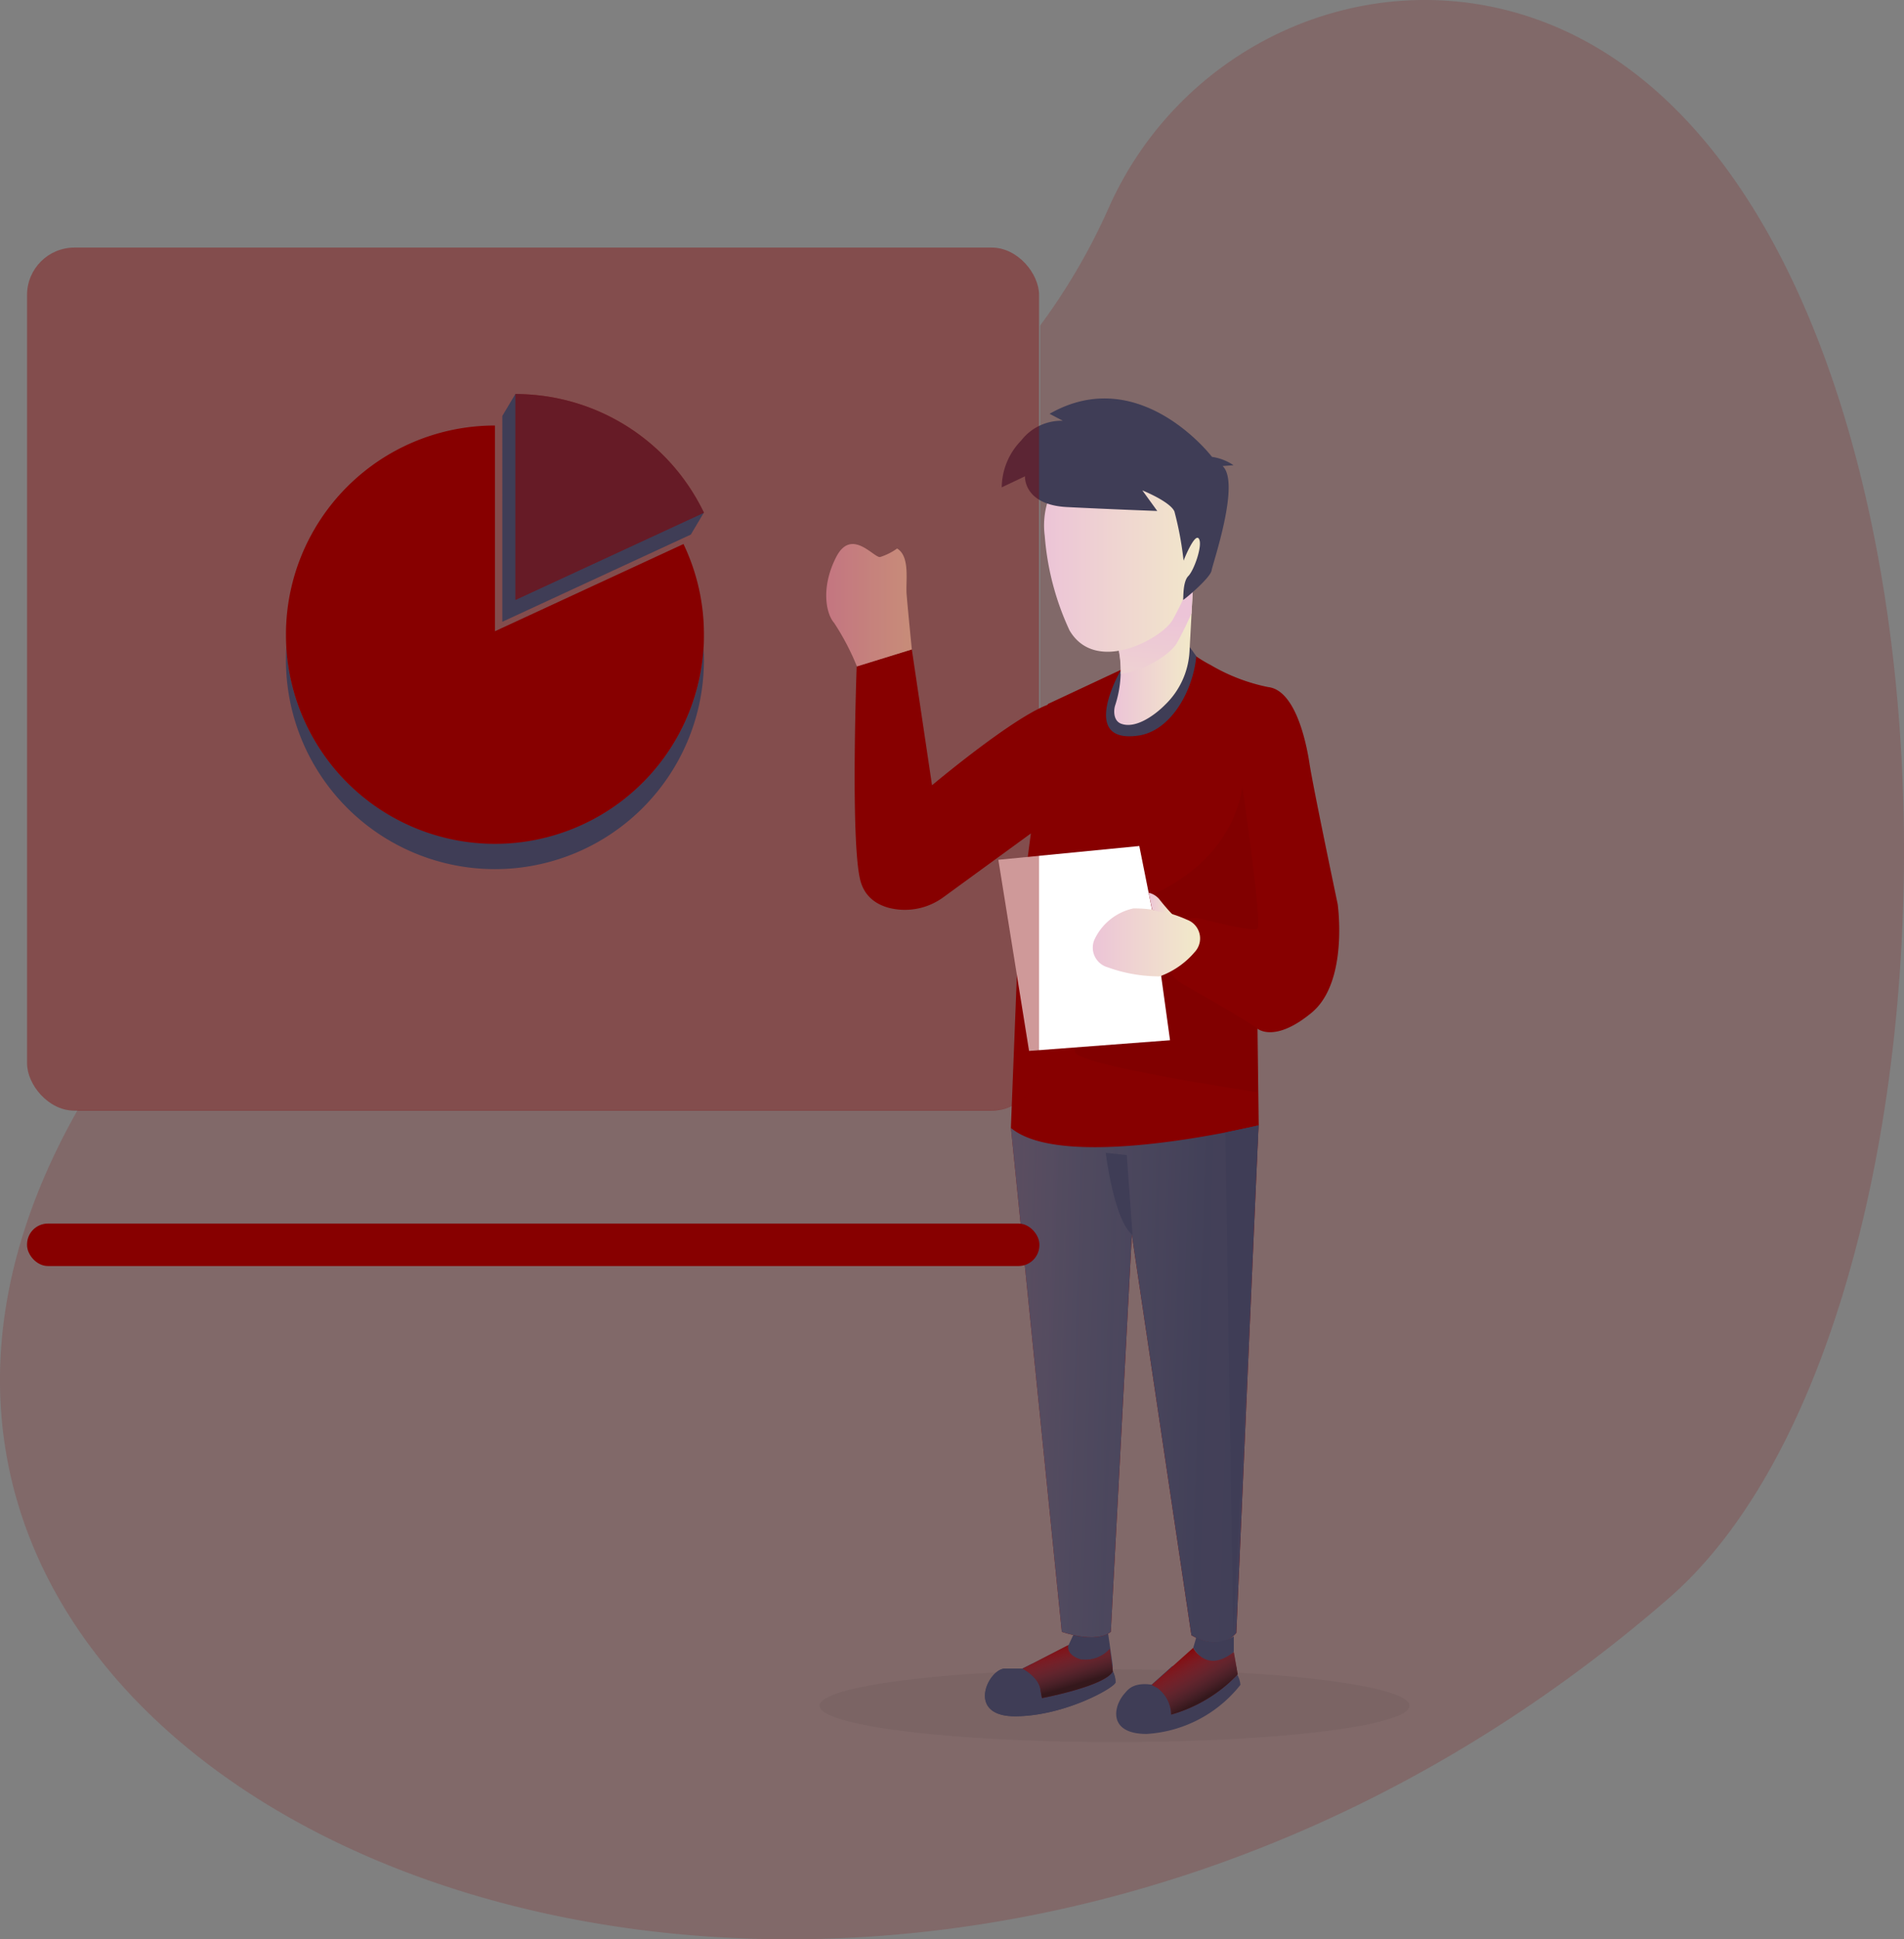 <svg id="Layer_1" data-name="Layer 1" xmlns="http://www.w3.org/2000/svg" xmlns:xlink="http://www.w3.org/1999/xlink" viewBox="0 0 585 595.61"><rect x="0" y="0" width="585" height="595.61" fill="#808080" stroke="none"/><defs><linearGradient id="linear-gradient" x1="324.86" y1="420.8" x2="511.08" y2="426.34" gradientUnits="userSpaceOnUse"><stop offset="0" stop-color="#68e1fd" stop-opacity="0"/><stop offset="0.02" stop-color="#66daf6" stop-opacity="0.04"/><stop offset="0.18" stop-color="#58a1bc" stop-opacity="0.39"/><stop offset="0.35" stop-color="#4d758f" stop-opacity="0.66"/><stop offset="0.53" stop-color="#45566f" stop-opacity="0.85"/><stop offset="0.73" stop-color="#40435c" stop-opacity="0.96"/><stop offset="0.99" stop-color="#3f3d56"/></linearGradient><linearGradient id="linear-gradient-2" x1="434.37" y1="201.82" x2="458.52" y2="201.82" gradientUnits="userSpaceOnUse"><stop offset="0" stop-color="#ecc4d7"/><stop offset="0.42" stop-color="#efd4d1"/><stop offset="1" stop-color="#f2eac9"/></linearGradient><linearGradient id="linear-gradient-3" x1="447.17" y1="188.38" x2="442.19" y2="244.22" xlink:href="#linear-gradient-2"/><linearGradient id="linear-gradient-4" x1="412.81" y1="168.55" x2="464.01" y2="168.55" xlink:href="#linear-gradient-2"/><linearGradient id="linear-gradient-5" x1="424.4" y1="525.43" x2="417.84" y2="503.82" gradientUnits="userSpaceOnUse"><stop offset="0.36" stop-color="#00272e"/><stop offset="1" stop-color="#69b9eb" stop-opacity="0"/></linearGradient><linearGradient id="linear-gradient-6" x1="467.66" y1="528.81" x2="455.19" y2="506.78" xlink:href="#linear-gradient-5"/><linearGradient id="linear-gradient-7" x1="427.76" y1="289.6" x2="460.71" y2="289.6" xlink:href="#linear-gradient-2"/><linearGradient id="linear-gradient-8" x1="345.86" y1="186.01" x2="372.16" y2="186.01" xlink:href="#linear-gradient-2"/><linearGradient id="linear-gradient-9" x1="444.92" y1="277.86" x2="452.63" y2="277.86" xlink:href="#linear-gradient-2"/></defs><title>2. Data Analyze</title><path d="M604.63,491.07c-250,217-608.71,61.8-488.78-150H397.06a14.55,14.55,0,0,0,14.55-14.56V100.06a190.94,190.94,0,0,0,20.94-35.88C455.5,12.32,515-13.55,567.73,7.41,705.29,62.13,707.65,401.66,604.63,491.07Z" transform="translate(-92 -0.12)" fill="#870000" opacity="0.18"/><g id="V3"><g id="v3.v1"><g id="request"><ellipse id="Oval" cx="342.44" cy="523.88" rx="90.63" ry="11.17" fill="#000405" opacity="0.05"/><path id="Shape" d="M434.76,516.81c0,1.51-15.64,10.43-30.91,10.43s-8.08-14.82-2.87-14.66h5.21l2.92-1.46,11.21-5.74,1.67-3.6s8.91,2,10.42-.32l1.46,10.08v1.82A7.29,7.29,0,0,1,434.76,516.81Z" transform="translate(-92 -0.12)" fill="#3f3d56"/><path d="M433.87,513.36a7.26,7.26,0,0,1,.83,3.45c0,1.51-15.63,10.43-30.9,10.43s-8.08-14.82-2.87-14.66h5.21l2.92-1.46,24.6.42Z" transform="translate(-92 -0.12)" fill="#3f3d56"/><path d="M412.14,521.61a23,23,0,0,1-11.47,0c-3.44-1.88-4.53-3.29-4.38-4.75s2.19-5.64,10.43-3.65,9.95,6.36,9.95,6.36Z" transform="translate(-92 -0.12)" fill="#3f3d56"/><path d="M473.12,517.59a39.74,39.74,0,0,1-28.83,15.08c-15.63,0-8.07-14.66-2.86-14.66a18.46,18.46,0,0,0,4.32-.42l6.41-5.74,19.76.36v1.93A7.36,7.36,0,0,1,473.12,517.59Z" transform="translate(-92 -0.12)" fill="#3f3d56"/><path d="M453.1,526.3a22.7,22.7,0,0,1-11.46,0c-3.44-1.88-4.54-3.28-4.38-4.75s2.19-5.63,10.42-3.65,9.75,6.42,9.75,6.42Z" transform="translate(-92 -0.12)" fill="#3f3d56"/><path d="M402.6,346.53l15.63,154.78s10.43,3.75,15.07,0l6.46-121.9,18.29,122.94s8.55,5.53,13.81-.73l6.83-155.87S424.33,357.34,402.6,346.53Z" transform="translate(-92 -0.12)" fill="#870000"/><path d="M402.6,346.53l15.63,154.78s10.43,3.75,15.07,0l6.46-121.9,18.29,122.94s8.55,5.53,13.81-.73l6.83-155.87S424.33,357.34,402.6,346.53Z" transform="translate(-92 -0.12)" fill="url(#linear-gradient)" style="isolation:isolate"/><path d="M495,311.15c-11.42,9.45-16.63,4.91-16.63,4.91l.37,29.69s-59.84,14.56-76.15.78l2.45-62.3,3.69-28.13L382,275.58A20,20,0,0,1,365.3,279c-4.05-1.05-7.88-3.54-9.09-9-2.92-13-1-65.22-1-65.22l16.94-5.22,6.21,41.74s24.64-20.7,35.56-24.73l0-.21,25.33-11.85,18.19-4.33a42.39,42.39,0,0,0,6.51,4.18,57.13,57.13,0,0,0,17.67,6.78c8.19.89,11.62,16.23,12.72,23.49S503,277.8,503,277.8,506.42,301.71,495,311.15Z" transform="translate(-92 -0.12)" fill="#870000"/><path d="M457.58,198.91a15.6,15.6,0,0,1-21.36,7.3s-12.93,22.5,5.57,19.83c9.8-1.41,16.73-13.45,17.77-24.37Z" transform="translate(-92 -0.12)" fill="#3f3d56"/><path d="M456.75,282.66c.66-.71,3.18-.63,4.13-.39,4.25,1.08,16,4,17.4,3.11,1.66-1.05-4.59-43.79-4.59-43.79s-1.41,23.64-31.69,35c-14.75,5.53,10.11,13.09,10.11,13.09Z" transform="translate(-92 -0.12)" fill="#000405" opacity="0.05"/><path d="M456.49,303c6,3.42,18.66,10.67,21.84,13v19.57s-56-8.35-56-12.42-17.93-30.74-17.93-30.74l.37-3.34,48.42-5.74s2.31-2.75-1.23,14.58C451.54,300.05,454.59,301.94,456.49,303Z" transform="translate(-92 -0.12)" fill="#000405" opacity="0.05"/><polygon points="353.96 279.41 350.05 259.84 306.74 264.07 316.18 322.77 359.49 319.49 353.96 279.41" fill="#fff"/><path d="M458.52,180.86s-.19,3.32-.42,7.65c-.19,3.65-.43,8-.63,11.7A24.53,24.53,0,0,1,450,216.55c-2.6,2.66-8.79,7.61-13.53,5.85-2.28-.85-2.37-3.75-1.89-5.48a34,34,0,0,0,1-17.85C432.68,191.66,458.52,180.86,458.52,180.86Z" transform="translate(-92 -0.12)" fill="url(#linear-gradient-2)"/><path d="M458.52,180.86s-.19,3.32-.42,7.65c-1.81,4.05-3.51,7.35-4.44,9-1.87,3.32-9.58,8.55-17.3,9.6a33.41,33.41,0,0,0-.72-8C432.68,191.66,458.52,180.86,458.52,180.86Z" transform="translate(-92 -0.12)" fill="url(#linear-gradient-3)"/><path d="M436,136.81a24.73,24.73,0,0,0-23,27.92,83.75,83.75,0,0,0,7.61,29c8.08,13.78,28.46,2.46,31.69-3.23S468,159.2,462.74,151.94C459.15,147,449.19,136.29,436,136.81Z" transform="translate(-92 -0.12)" fill="url(#linear-gradient-4)"/><path d="M414.48,127.21l4.07,2.14a15.62,15.62,0,0,0-12.77,6.05,20.92,20.92,0,0,0-6,14.4l7.14-3.39s-.52,8.77,12.93,9.45,27.72,1.2,27.72,1.2l-4.58-6.32s8.49,3.4,9.85,6.47a101.77,101.77,0,0,1,2.81,15.09s3.39-8.61,4.69-6.74-1.46,9.71-3.23,11.48-1.46,6.89-1.61,7.31,8.34-6.63,8.75-9,8.92-27,3.39-32.09L471,143a16,16,0,0,0-6.62-2.56S442.21,111.4,414.48,127.21Z" transform="translate(-92 -0.12)" fill="#3f3d56"/><path d="M406.19,512.63s5.22,2.66,5.53,6.78l.42,2.25s19.59-3.71,21.78-8.25l-.94-6.88a10,10,0,0,1-9,3.23c-4.64-1.41-3.75-4.38-3.75-4.38Z" transform="translate(-92 -0.12)" fill="#870000"/><path d="M447.58,518.53l-1.72-.89,12.77-11.43s2.76,6.68,12.45,1.31l1.2,6.83a44.91,44.91,0,0,1-20.43,12.37A10.41,10.41,0,0,0,447.58,518.53Z" transform="translate(-92 -0.12)" fill="#870000"/><path d="M406.19,512.63s5.22,2.66,5.53,6.78l.42,2.25s19.59-3.71,21.78-8.25l-.94-6.88a10,10,0,0,1-9,3.23c-4.64-1.41-3.75-4.38-3.75-4.38Z" transform="translate(-92 -0.12)" opacity="0.61" fill="url(#linear-gradient-5)"/><path d="M447.58,518.53l-1.72-.89,12.77-11.43s2.76,6.68,12.45,1.31l1.2,6.83a44.91,44.91,0,0,1-20.43,12.37A10.41,10.41,0,0,0,447.58,518.53Z" transform="translate(-92 -0.12)" opacity="0.61" fill="url(#linear-gradient-6)"/><path d="M431.73,354.2s2.56,20.88,8.24,25.21l-1.77-24.53Z" transform="translate(-92 -0.12)" fill="#3f3d56"/><polygon points="376.49 347.82 378.93 502.12 386.69 345.63 376.49 347.82" fill="#3f3d56"/><path d="M448.31,300a47,47,0,0,1-16.06-2.82,6.27,6.27,0,0,1-4.06-8.3,17.26,17.26,0,0,1,12-9.75,39,39,0,0,1,16.57,3.49,6.11,6.11,0,0,1,2.35,9.86A25.5,25.5,0,0,1,448.31,300Z" transform="translate(-92 -0.12)" fill="url(#linear-gradient-7)"/><path d="M372.16,199.59s-1.3-13.05-1.61-17,1.14-11.59-2.92-14a18.59,18.59,0,0,1-5.21,2.61c-1.93.31-8.81-9.13-13.5,0s-3.24,17.27-.63,20.25a76.46,76.46,0,0,1,7,13.36Z" transform="translate(-92 -0.12)" fill="url(#linear-gradient-8)"/><path d="M459.56,503l-.93,3.18s3.91,8.09,12.45,1.31v-4.8A11.21,11.21,0,0,1,459.56,503Z" transform="translate(-92 -0.12)" fill="#3f3d56"/><path d="M444.92,274.31a6.08,6.08,0,0,1,3.18,1.88,66.17,66.17,0,0,0,4.53,5.22L446,279.53Z" transform="translate(-92 -0.12)" fill="url(#linear-gradient-9)"/><rect x="8.31" y="76.04" width="310.94" height="265.08" rx="14.56" fill="#870000" opacity="0.4"/><path d="M304.25,164.31l-57.91,26.78V127.87l4-6.72c23.41,1,47.64,16.44,57.91,36.44Z" transform="translate(-92 -0.12)" fill="#3f3d56"/><rect id="Rectangle-path" x="8.31" y="375.79" width="311.04" height="13.05" rx="6.42" fill="#870000"/></g></g></g><path d="M457.58,198.91" transform="translate(-92 -0.12)" fill="#0a475d"/><path d="M308.28,202.85a64.21,64.21,0,1,1-128.42,0c0-1.32,0-2.64.11-3.93a64.22,64.22,0,0,0,128.2,0C308.24,200.21,308.28,201.53,308.28,202.85Z" transform="translate(-92 -0.12)" fill="#3f3d56"/><path d="M308.28,195c0,1.34,0,2.66-.11,4a64.22,64.22,0,0,1-128.2,0c-.07-1.3-.11-2.62-.11-4a64.21,64.21,0,0,1,64.21-64.19V194L302,167.21A64,64,0,0,1,308.28,195Z" transform="translate(-92 -0.12)" fill="#870000"/><path d="M308.28,157.59l-57.91,26.78V121.15A64.2,64.2,0,0,1,308.28,157.59Z" transform="translate(-92 -0.12)" fill="#870000"/><path d="M308.28,157.59l-57.91,26.78V121.15A64.2,64.2,0,0,1,308.28,157.59Z" transform="translate(-92 -0.12)" fill="#3f3d56" opacity="0.45"/></svg>